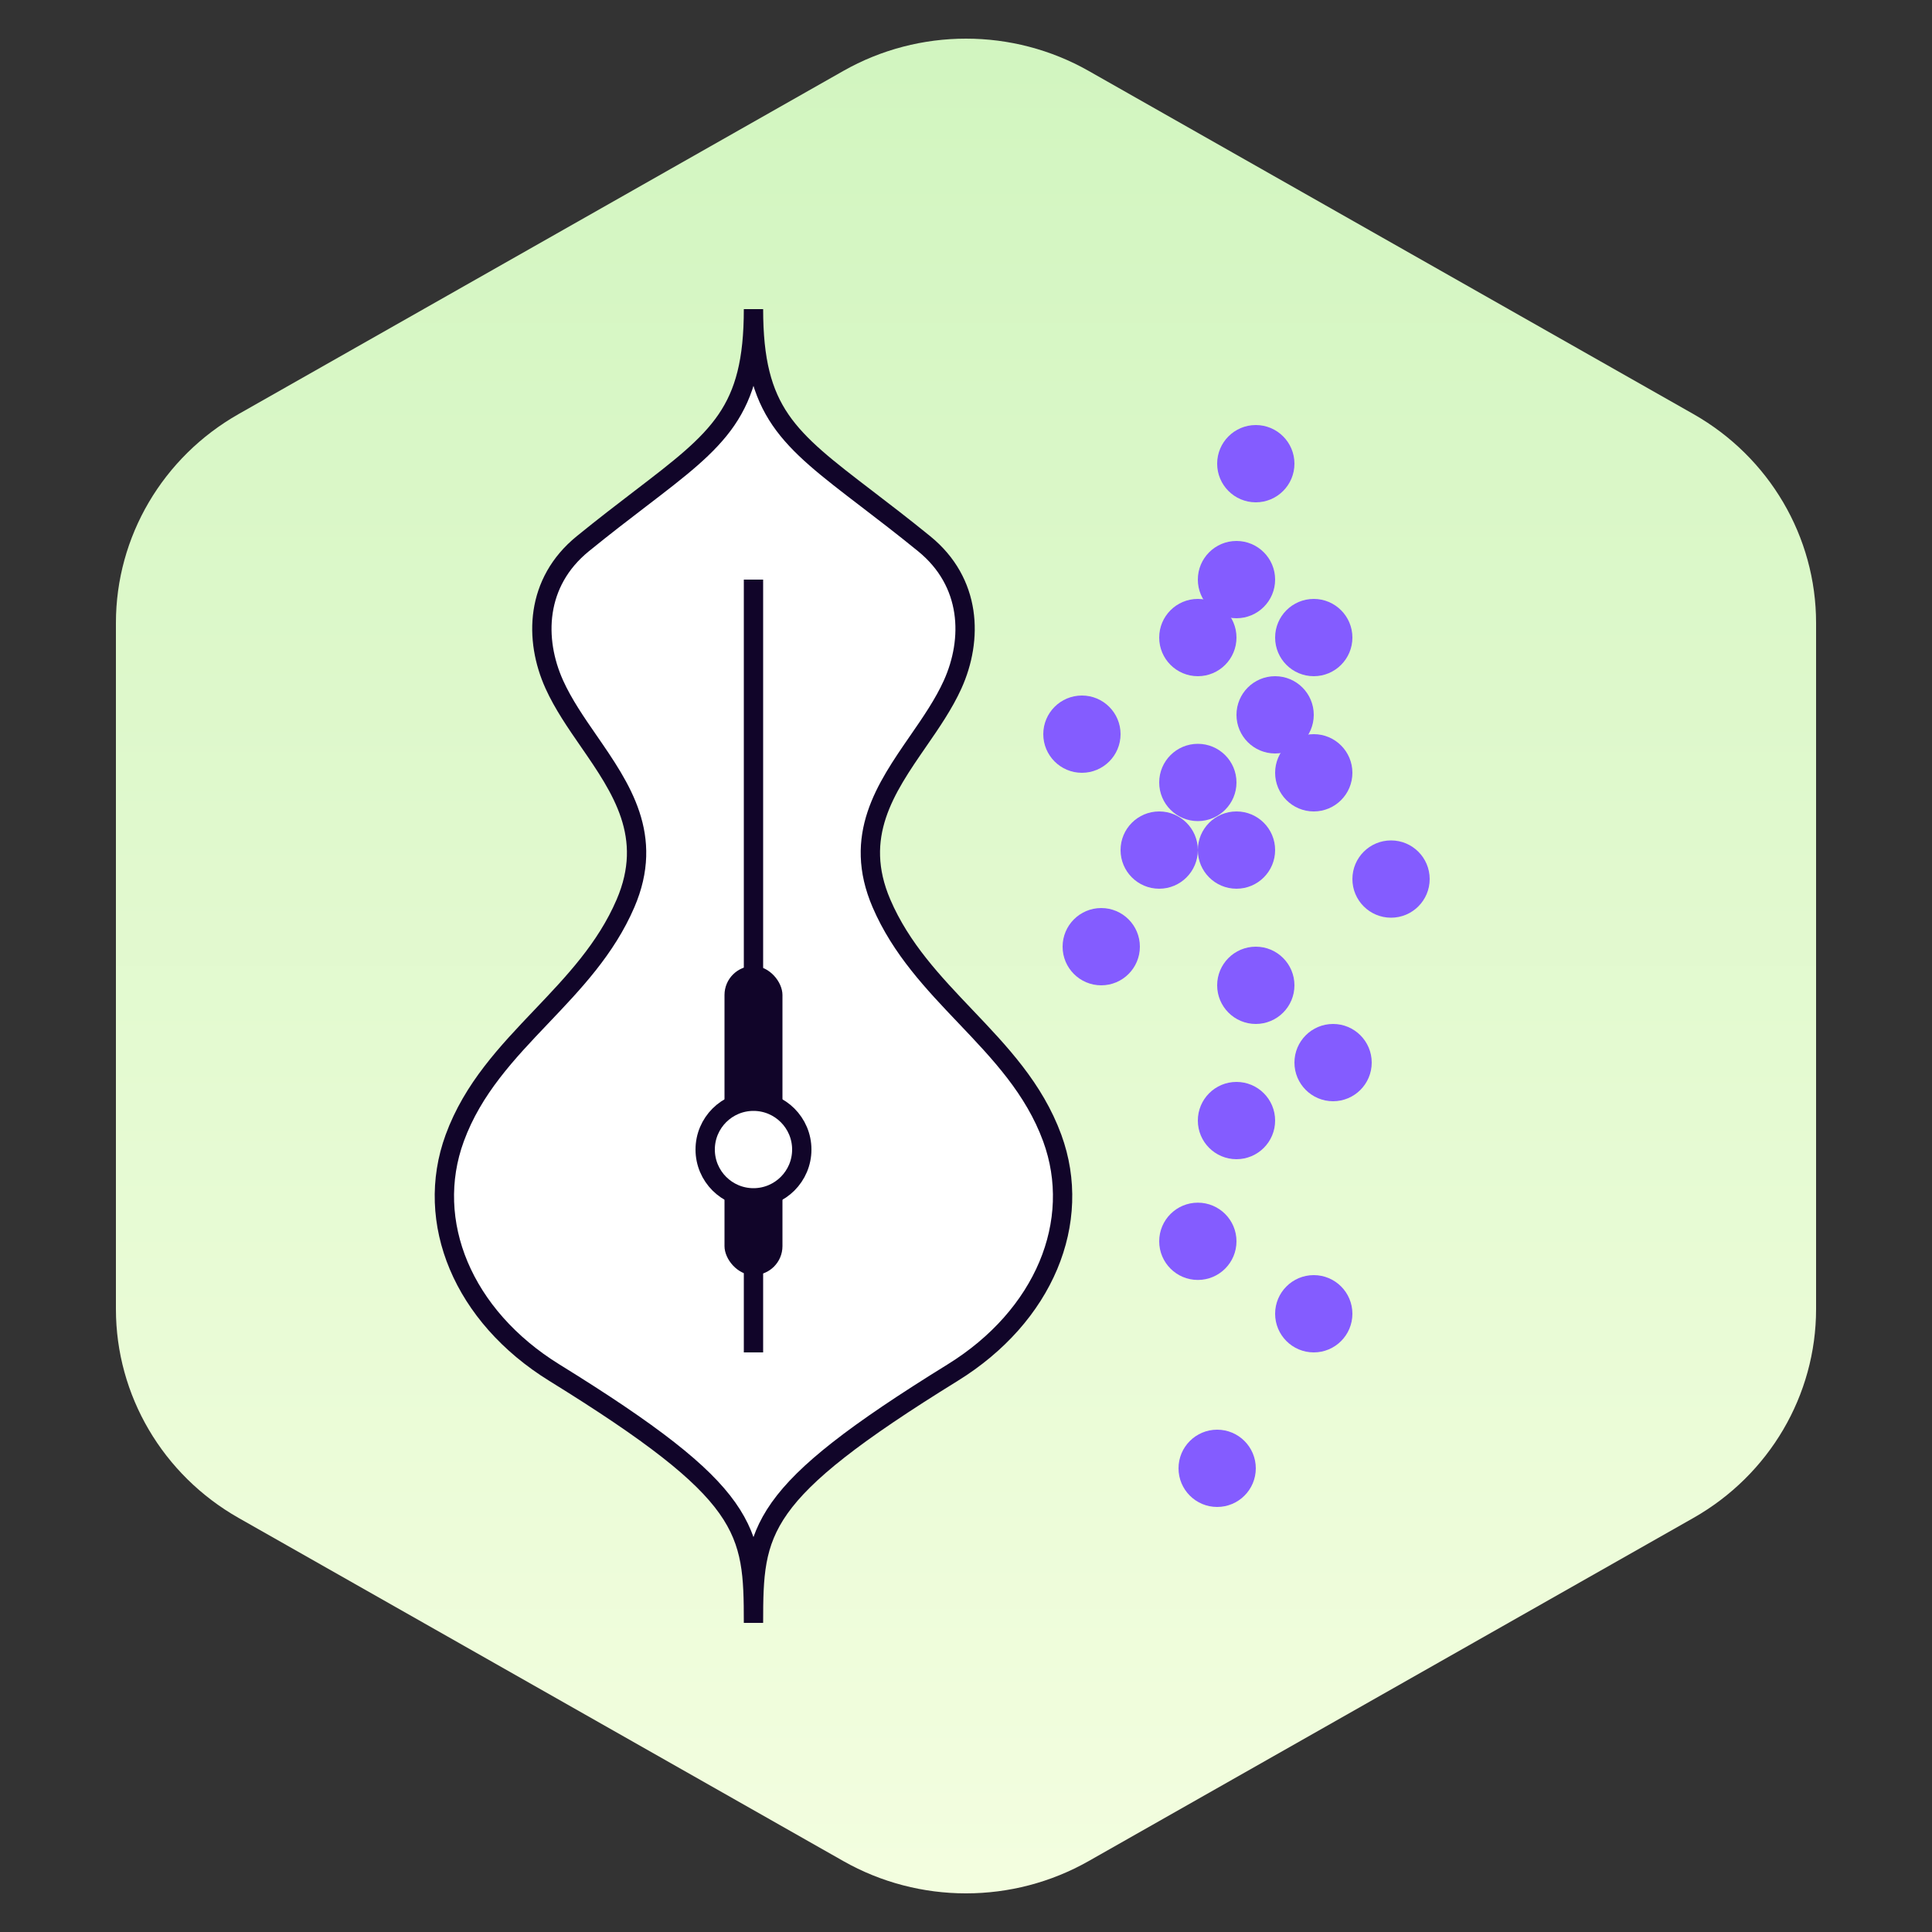<svg width="100" height="100" viewBox="0 0 100 100" fill="none" xmlns="http://www.w3.org/2000/svg">
<rect x="0" y="0" width="100" height="100" fill="#333333" stroke="none"/>
<path d="M43.649 3.672C47.579 1.443 52.421 1.443 56.351 3.672L87.649 21.431C91.579 23.661 94 27.782 94 32.241V67.759C94 72.218 91.579 76.339 87.649 78.569L56.351 96.328C52.421 98.558 47.579 98.558 43.649 96.328L12.351 78.569C8.421 76.339 6 72.218 6 67.759V32.241C6 27.782 8.421 23.661 12.351 21.431L43.649 3.672Z" fill="url(#paint0_linear_15631_67251)"/>
<path d="M39 84C39 79.143 39.167 77.316 49.308 71.048C54.044 68.12 56.053 63.245 54.464 58.905C53.525 56.344 51.754 54.484 49.973 52.614C48.308 50.865 46.634 49.108 45.625 46.762C44.128 43.282 45.837 40.807 47.52 38.368C48.187 37.403 48.849 36.443 49.308 35.429C50.363 33.093 50.289 30.14 47.834 28.143C46.734 27.248 45.747 26.493 44.867 25.819C40.775 22.688 39 21.33 39 16C39 21.33 37.225 22.688 33.133 25.819C32.253 26.493 31.266 27.248 30.166 28.143C27.711 30.14 27.637 33.093 28.692 35.429C29.151 36.443 29.813 37.403 30.48 38.368C32.163 40.807 33.872 43.282 32.375 46.762C31.366 49.108 29.692 50.865 28.027 52.614C26.246 54.484 24.475 56.344 23.537 58.905C21.947 63.245 23.956 68.12 28.692 71.048C38.833 77.316 38.999 79.143 39 84Z" fill="white" stroke="#110529"/>
<path d="M39 30L39 70" stroke="#110529"/>
<rect x="37.5" y="50" width="3" height="16" rx="1.5" fill="#110529"/>
<circle cx="2.5" cy="2.5" r="2.5" transform="matrix(-1 0 0 1 41.5 57)" fill="white" stroke="#110529"/>
<circle cx="63" cy="76" r="2" fill="#845CFF"/>
<circle cx="62" cy="64.25" r="2" fill="#845CFF"/>
<circle cx="68" cy="40" r="2" fill="#845CFF"/>
<circle cx="64" cy="30" r="2" fill="#845CFF"/>
<circle cx="68" cy="68" r="2" fill="#845CFF"/>
<circle cx="64" cy="44" r="2" fill="#845CFF"/>
<circle cx="62" cy="40.5" r="2" fill="#845CFF"/>
<circle cx="62" cy="33" r="2" fill="#845CFF"/>
<circle cx="60" cy="44" r="2" fill="#845CFF"/>
<circle cx="72" cy="45.5" r="2" fill="#845CFF"/>
<circle cx="69" cy="55" r="2" fill="#845CFF"/>
<circle cx="68" cy="33" r="2" fill="#845CFF"/>
<circle cx="65" cy="51" r="2" fill="#845CFF"/>
<circle cx="57" cy="49" r="2" fill="#845CFF"/>
<circle cx="64" cy="58" r="2" fill="#845CFF"/>
<circle cx="66" cy="37" r="2" fill="#845CFF"/>
<circle cx="56" cy="38" r="2" fill="#845CFF"/>
<circle cx="65" cy="24" r="2" fill="#845CFF"/>
<defs>
<linearGradient id="paint0_linear_15631_67251" x1="50" y1="0.069" x2="50" y2="99.931" gradientUnits="userSpaceOnUse">
<stop stop-color="#D1F5BF"/>
<stop offset="1" stop-color="#F4FEE0"/>
</linearGradient>
</defs>
</svg>
